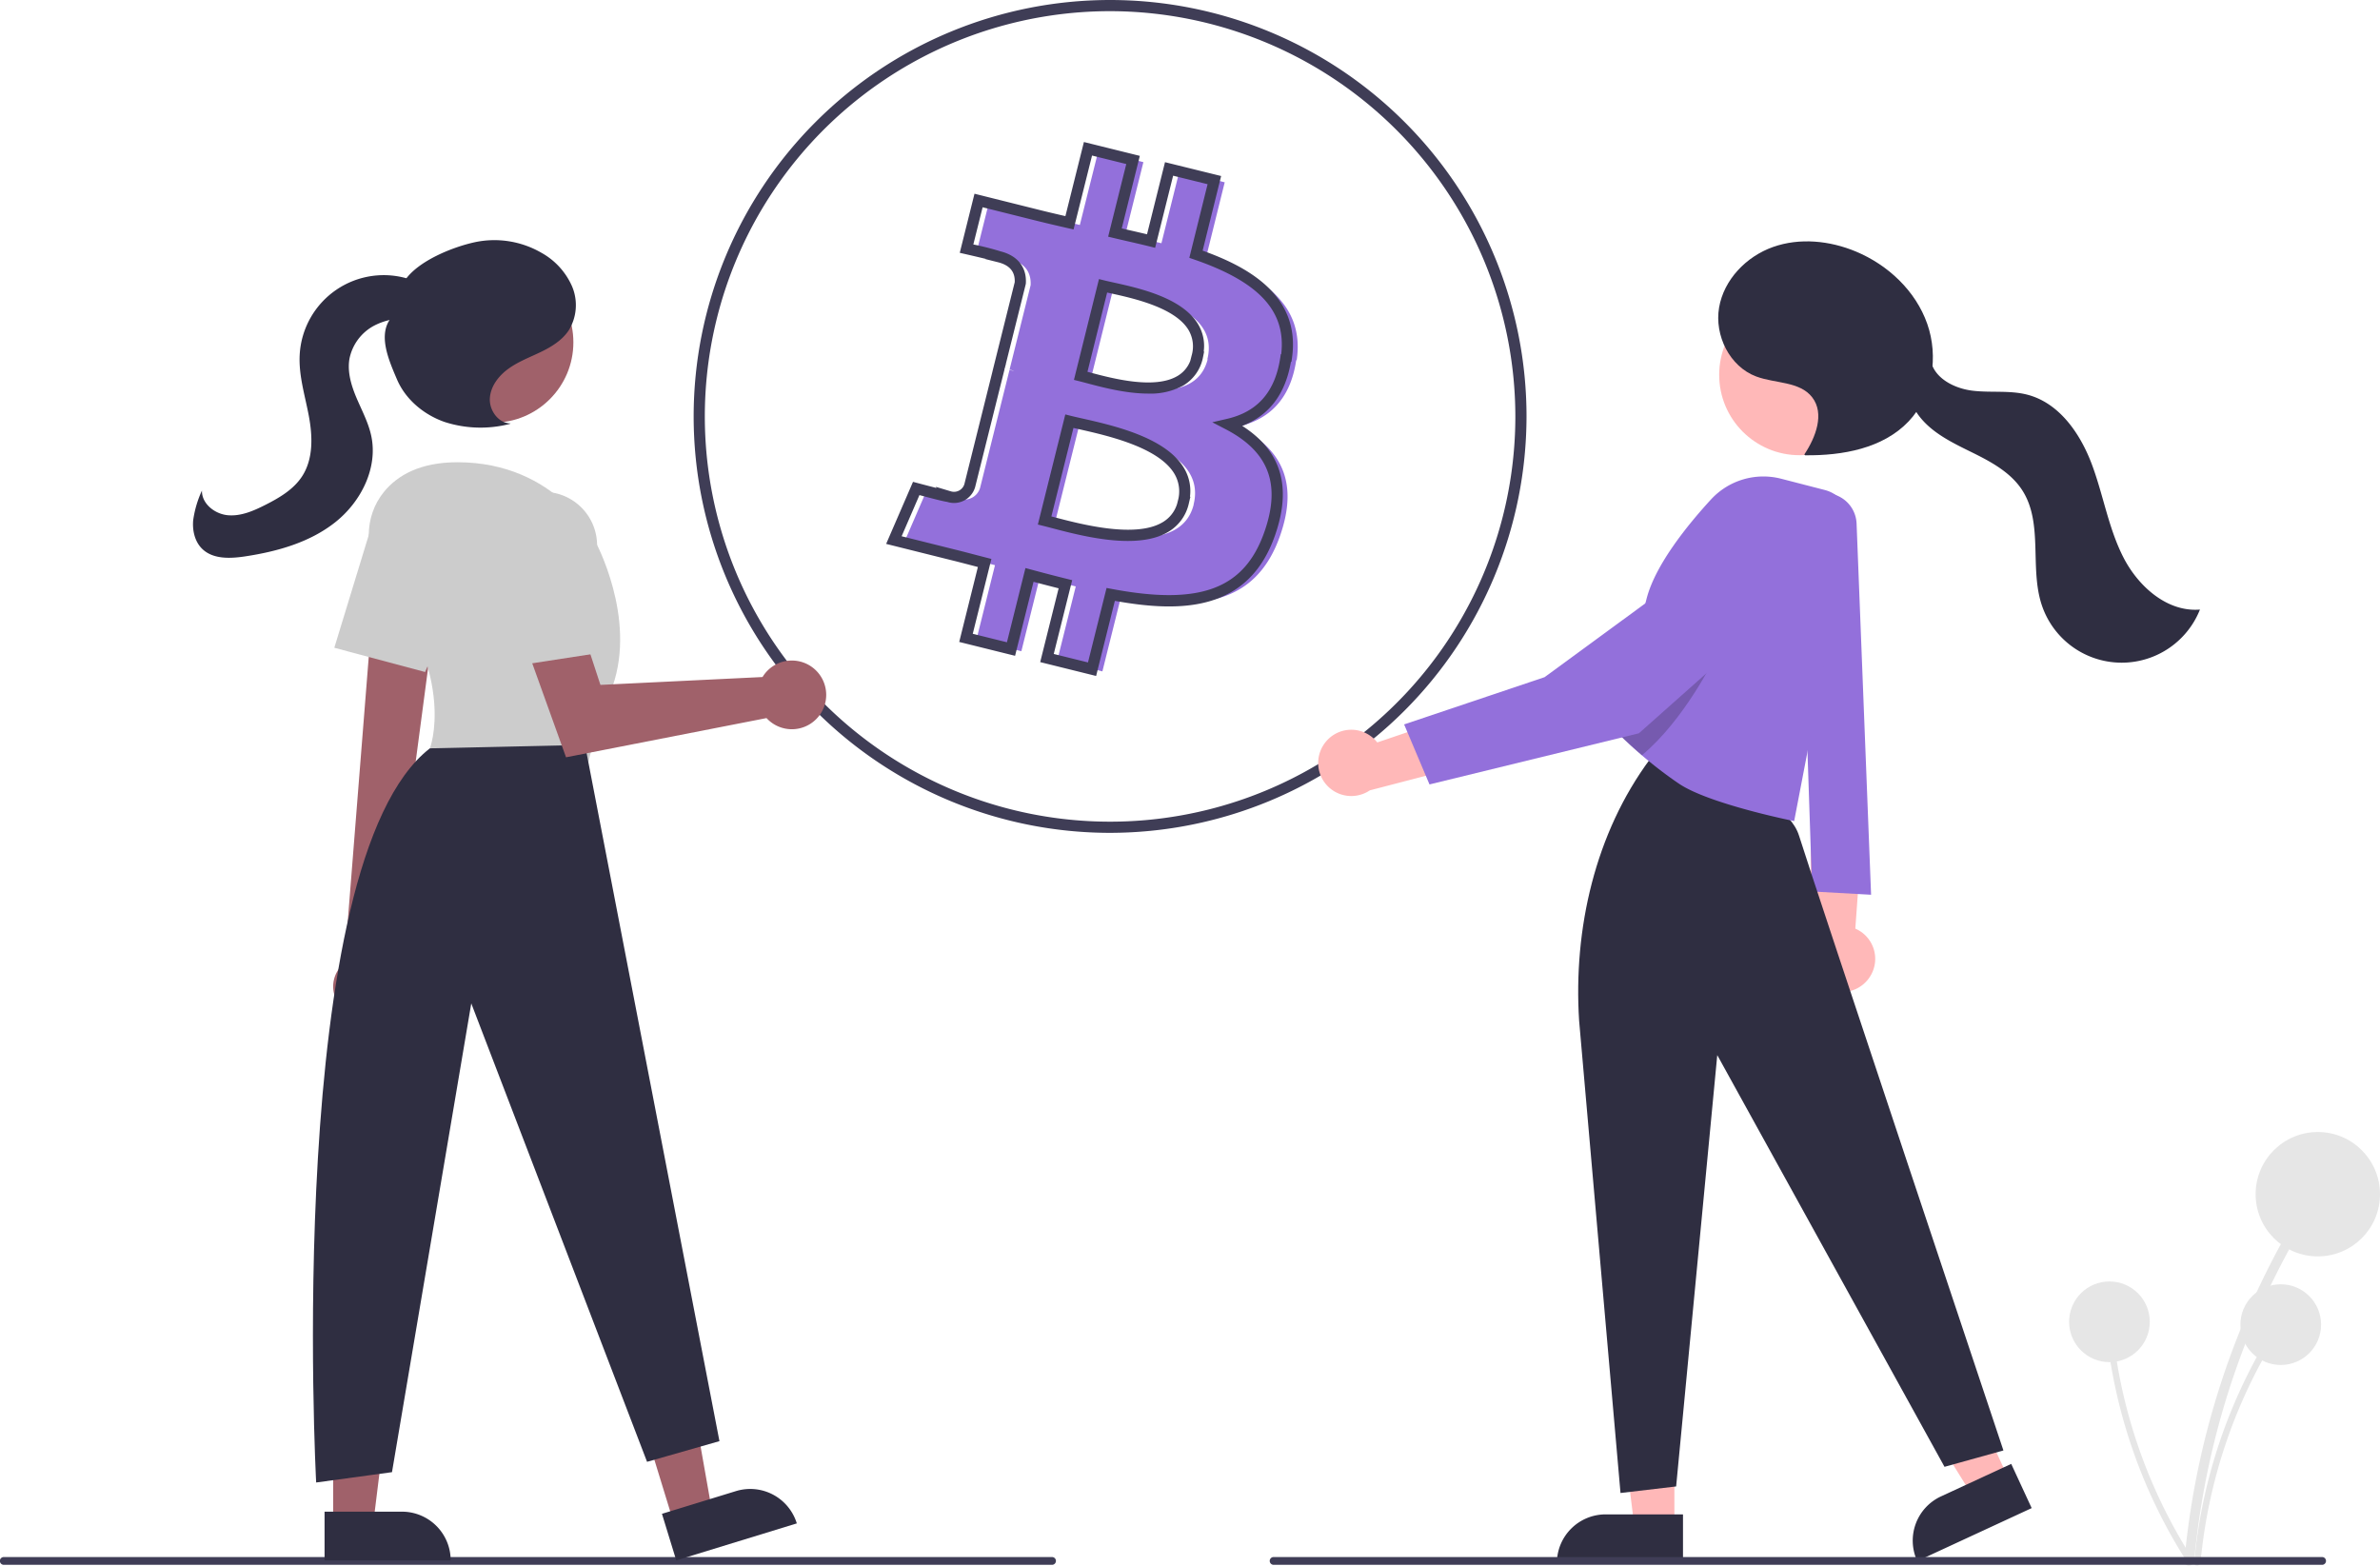 <svg id="aac55e20-4295-4738-859e-026cde4431f5" data-name="Layer 1" xmlns="http://www.w3.org/2000/svg" width="727.21" height="478.36" viewBox="0 0 727.21 478.36"><path d="M604.991,289.168l5.615-22.646L596.765,263.109l-5.495,22.032c-3.618-.904-7.338-1.707-11.042-2.594l5.53-22.185-13.772-3.413L566.338,279.56q-4.506-1.024-8.789-2.065l-18.994-4.744-3.669,14.711s10,2.287,10,2.492c5.58,1.399,6.587,5.12,6.417,8.004l-6.434,25.786a10.033,10.033,0,0,1,1.433.461l-1.451-.358-9.01,36.111a4.992,4.992,0,0,1-6.28,3.277H529.527c.137.205-10.017-2.492-10.017-2.492l-6.826,15.769,17.919,4.471c3.413.836,6.604,1.707,9.813,2.526L534.715,406.392,548.47,409.805l5.649-22.646c3.652.99,7.321,1.928,10.973,2.85l-5.632,22.544,13.772,3.413,5.7-22.851c23.482,4.437,41.162,2.645,48.585-18.584,5.99-17.066-.29-26.964-12.663-33.397,8.994-2.082,15.786-7.987,17.595-20.223l.153-.068C635.095,304.135,622.364,295.158,604.991,289.168Zm-3.857,75.806c-4.249,17.066-33.055,7.85-42.391,5.546l7.56-30.326c9.3,2.338,39.251,6.946,34.796,24.779Zm4.266-44.371c-3.891,15.564-27.851,7.645-35.633,5.717l6.826-27.493c7.765,1.928,32.817,5.546,28.704,21.776Z" transform="translate(-236.395 -210.82)" fill="#9370db"/><path d="M575.583,465.303A127.241,127.241,0,1,1,702.824,338.061,127.385,127.385,0,0,1,575.583,465.303Zm0-251.07A123.828,123.828,0,1,0,699.411,338.061,123.968,123.968,0,0,0,575.583,214.233ZM571.314,417.367l-17.086-4.235,5.633-22.547c-2.554-.643-5.121-1.31-7.669-1.992l-5.64,22.613-17.067-4.235,5.704-22.9q-.999-.26-2.004-.523c-2.003-.524-4.034-1.056-6.15-1.575l-19.878-4.961,8.21-18.963,1.42.377c1.965.522,4.041,1.063,5.771,1.504l-.24-.36,4.539,1.362a3.312,3.312,0,0,0,4.196-2.152l8.596-34.46-.008-.003,6.806-27.278c.135-3.201-1.547-5.196-5.136-6.095l-3.831-.961.095-.061c-1.811-.439-4.086-.972-6.229-1.462l-1.697-.387,4.503-18.056,20.651,5.158q3.476.852,7.125,1.684l5.656-22.642,17.084,4.234-5.525,22.168q1.458.34,2.914.672c1.613.371,3.219.739,4.81,1.122l5.495-22.034,17.151,4.23L603.86,287.407c13.547,4.857,30.168,13.588,27.27,33.021l-.138.927-.164.072c-1.692,9.839-6.685,16.39-14.872,19.526,11.951,7.64,15.222,18.628,10.011,33.475-8.231,23.539-29.151,23.535-48.928,19.989Zm-12.945-6.725,10.459,2.592L574.505,390.474l1.582.299c27.015,5.104,40.534.042,46.658-17.471,5.096-14.519,1.334-24.47-11.84-31.321l-4.104-2.134,4.506-1.042c9.414-2.179,14.742-8.331,16.291-18.81l.137-.928.139-.062c1.529-13.099-6.723-22.034-26.603-28.889l-1.476-.508,5.579-22.504-10.529-2.596-5.497,22.037-1.657-.414c-2.108-.527-4.25-1.019-6.404-1.513-1.538-.353-3.081-.707-4.621-1.077l-1.674-.402L580.528,260.942l-10.46-2.592-5.641,22.58-1.629-.371c-3.013-.686-5.958-1.37-8.817-2.072l-17.345-4.333-2.835,11.366a82.002,82.002,0,0,1,8.394,2.126c5.152,1.312,7.939,4.861,7.65,9.746l-.048.312-6.048,24.239.02.008-.406,1.539-.08-.02-.032.098.095.024-9.011,36.111a6.72,6.72,0,0,1-8.457,4.499l.005-.016c-1.305-.176-3.724-.804-8.553-2.085l-5.443,12.573,15.967,3.984c2.127.522,4.176,1.057,6.195,1.587,1.215.317,2.419.633,3.626.942l1.644.419-5.698,22.874,10.443,2.591,5.658-22.682,1.681.455c3.623.982,7.303,1.938,10.938,2.841l1.659.412Zm22.622-34.529c-8.259,0-17.314-2.38-23.141-3.911-1.009-.265-1.909-.502-2.677-.692l-1.66-.41,8.387-33.645,1.659.417c.937.236,2.087.494,3.391.788,9.496,2.139,25.389,5.719,31.091,14.972a13.61,13.61,0,0,1,1.947,8.967h.135l-.493,2.119a13.426,13.426,0,0,1-6.313,8.643C589.912,375.38,585.574,376.113,580.991,376.113Zm-23.343-7.492q.512.134,1.069.28c7.967,2.096,24.547,6.449,32.859,1.526a9.826,9.826,0,0,0,4.478-5.618l.228-.914a10.527,10.527,0,0,0-1.149-8.47c-4.948-8.03-20.552-11.544-28.935-13.433-.642-.145-1.247-.282-1.81-.411Zm29.549-37.538c-6.783,0-14.031-1.929-18.718-3.176-.862-.229-1.63-.434-2.283-.596l-1.657-.411,7.649-30.806,1.656.411c.768.191,1.708.398,2.773.633,7.791,1.72,20.83,4.6,25.771,12.612a12.83,12.83,0,0,1,1.803,8.48h.132l-.427,2.121a12.857,12.857,0,0,1-6.016,8.31A21.029,21.029,0,0,1,587.197,331.084ZM568.67,324.426q.332.087.687.182c6.905,1.837,19.758,5.258,26.789,1.113a9.089,9.089,0,0,0,3.94-4.638l.397-1.566a9.868,9.868,0,0,0-1-7.975c-4.183-6.784-16.816-9.573-23.602-11.071-.419-.092-.819-.181-1.197-.266Z" transform="translate(-236.395 -210.82)" fill="#3f3d56"/><path d="M641.076,438.032a10.064,10.064,0,0,1,16.142-.352l33.834-11.5-4.69,17.968-31.41,8.166a10.111,10.111,0,0,1-13.875-14.281Z" transform="translate(-236.395 -210.82)" fill="#ffb8b8"/><path d="M906.827,687.743a246.303,246.303,0,0,1,20.385-77.735q4.601-10.278,10.127-20.103c.947-1.685-1.644-3.199-2.59-1.514a249.707,249.707,0,0,0-27.786,76.655q-2.086,11.269-3.136,22.696c-.178,1.922,2.823,1.909,3,0Z" transform="translate(-236.395 -210.82)" fill="#e6e6e6"/><circle cx="708.21" cy="364.897" r="19" fill="#e6e6e6"/><path d="M908.77,688.248a159.788,159.788,0,0,1,13.225-50.43q2.985-6.668,6.57-13.042a.974.974,0,0,0-1.681-.982,161.996,161.996,0,0,0-18.026,49.73q-1.353,7.31-2.034,14.724c-.115,1.247,1.832,1.239,1.946,0Z" transform="translate(-236.395 -210.82)" fill="#e6e6e6"/><circle cx="696.883" cy="404.751" r="12.326" fill="#e6e6e6"/><path d="M906.314,687.084a159.788,159.788,0,0,1-20.59-47.897q-1.748-7.093-2.841-14.324a.974.974,0,0,0-1.929.259,161.996,161.996,0,0,0,16.374,50.298q3.429,6.597,7.452,12.861c.676,1.054,2.206-.15,1.535-1.197Z" transform="translate(-236.395 -210.82)" fill="#e6e6e6"/><circle cx="644.542" cy="403.886" r="12.326" fill="#e6e6e6"/><path d="M807.705,509.345a10.056,10.056,0,0,0-4.418-14.773l2.591-35.641-16.203,9.072.024,32.454a10.11,10.11,0,0,0,18.006,8.887Z" transform="translate(-236.395 -210.82)" fill="#ffb8b8"/><path d="M803.674,370.799,808.105,484.217l-18-1-4-119,3.796-1.786A9.665,9.665,0,0,1,803.674,370.799Z" transform="translate(-236.395 -210.82)" fill="#9370db"/><polygon points="511.612 466.235 499.352 466.234 493.52 418.946 511.614 418.947 511.612 466.235" fill="#ffb8b8"/><path d="M490.595,462.731h23.644a0,0,0,0,1,0,0v14.887a0,0,0,0,1,0,0H475.708a0,0,0,0,1,0,0v0A14.887,14.887,0,0,1,490.595,462.731Z" fill="#2f2e41"/><polygon points="613.615 451.583 602.489 456.734 577.329 416.272 593.749 408.671 613.615 451.583" fill="#ffb8b8"/><path d="M832.188,665.526h23.644a0,0,0,0,1,0,0v14.887a0,0,0,0,1,0,0H817.301a0,0,0,0,1,0,0v0A14.887,14.887,0,0,1,832.188,665.526Z" transform="translate(-441.71 202.891) rotate(-24.841)" fill="#2f2e41"/><path d="M718.897,522.728l12.644,144.289,17-2L761.105,533.217l69.436,125.8,18-5S790.605,480.717,786.105,466.217c-4.933-15.895-44-22-44-22l-1.5-1.5C723.818,465.315,717.094,494.635,718.897,522.728Z" transform="translate(-236.395 -210.82)" fill="#2f2e41"/><circle cx="549.859" cy="114.532" r="24.561" fill="#ffb8b8"/><path d="M801.674,372.743l-17.07,88.97s-25.94-5.18-35.18-11.42c-3.66-2.48-6.98-5.04-9.78-7.36-.55-.45-1.07-.9-1.58-1.33-4.62-3.95-7.46-6.89-7.46-6.89s1.479-7.25,3.29-15.83c2.02-9.61,4.47-20.9,5.72-25.51,2.75-10.11,12.19-21.89,19.55-29.91a21.738,21.738,0,0,1,21.47-6.36l13.32,3.44A10.543,10.543,0,0,1,801.674,372.743Z" transform="translate(-236.395 -210.82)" fill="#9370db"/><path d="M760.394,411.602s-9.18,19.08-22.33,30c-4.62-3.95-7.46-6.89-7.46-6.89s1.479-7.25,3.29-15.83C744.914,413.063,756.274,409.393,760.394,411.602Z" transform="translate(-236.395 -210.82)" opacity="0.2"/><path d="M776.674,376.677a16.322,16.322,0,0,0-2.831-1.125,12.495,12.495,0,0,0-11.545,2.66l-53.958,39.523-42.914,14.435,7.754,18.341,63.976-15.624,42.43-37.708A12.754,12.754,0,0,0,776.674,376.677Z" transform="translate(-236.395 -210.82)" fill="#9370db"/><path d="M787.708,349.687c3.496-5.232,6.254-12.488,2.406-17.466-3.799-4.914-11.292-4.19-17.111-6.365-8.104-3.029-12.804-12.549-11.338-21.076s8.31-15.594,16.464-18.486,17.348-1.951,25.333,1.379c9.829,4.1,18.261,12.03,21.797,22.076s1.646,22.108-5.689,29.83c-7.864,8.278-20.206,10.485-31.623,10.351" transform="translate(-236.395 -210.82)" fill="#2f2e41"/><path d="M826.277,320.727c1.001,5.591,7.134,8.766,12.771,9.464s11.468-.197,16.955,1.269c9.674,2.584,16.055,11.888,19.567,21.265s5.069,19.498,9.633,28.412S898.612,397.909,908.591,397.075a25.732,25.732,0,0,1-48.394-1.569c-3.666-11.317.542-24.813-5.868-34.834-3.547-5.545-9.673-8.807-15.579-11.713s-12.106-5.889-16.066-11.148-4.751-13.563.129-17.981" transform="translate(-236.395 -210.82)" fill="#2f2e41"/><path d="M945.88,688.964h-320.294a1.191,1.191,0,1,1,0-2.381h320.294a1.191,1.191,0,1,1,0,2.381Z" transform="translate(-236.395 -210.82)" fill="#3f3d56"/><path d="M557.88,688.964h-320.294a1.191,1.191,0,1,1,0-2.381h320.294a1.191,1.191,0,0,1,0,2.381Z" transform="translate(-236.395 -210.82)" fill="#3f3d56"/><polygon points="205.801 465.134 217.522 461.537 209.226 414.618 191.928 419.927 205.801 465.134" fill="#a0616a"/><path d="M439.993,667.396h38.531a0,0,0,0,1,0,0V682.283a0,0,0,0,1,0,0H454.88a14.887,14.887,0,0,1-14.887-14.887v0A0,0,0,0,1,439.993,667.396Z" transform="translate(859.902 974.421) rotate(162.939)" fill="#2f2e41"/><polygon points="101.803 465.403 114.063 465.403 119.895 418.115 101.801 418.116 101.803 465.403" fill="#a0616a"/><path d="M335.571,672.72h38.531a0,0,0,0,1,0,0v14.887a0,0,0,0,1,0,0H350.458a14.887,14.887,0,0,1-14.887-14.887v0A0,0,0,0,1,335.571,672.72Z" transform="translate(473.309 1149.49) rotate(179.997)" fill="#2f2e41"/><path d="M341.319,519.146a9.162,9.162,0,0,1,.318-14.046l9.505-119.695,19.331,4.83L354.995,506.994a9.212,9.212,0,0,1-13.677,12.152Z" transform="translate(-236.395 -210.82)" fill="#a0616a"/><circle cx="150.634" cy="104.601" r="24.561" fill="#a0616a"/><path d="M353.483,387.78c-5.837-8.013-6.017-19.049.271-26.714,4.103-5.002,10.966-9.004,22.425-9.004,30.543,0,42.128,24.224,42.128,24.224s12.638,23.17,5.266,44.235-7.372,23.17-7.372,23.17l-48.447-4.213S375.927,418.592,353.483,387.78Z" transform="translate(-236.395 -210.82)" fill="#ccc"/><path d="M338.543,408.748l10.437-34.146a16.327,16.327,0,0,1,23.097-9.737h0a16.356,16.356,0,0,1,7.465,21.074l-13.269,30.218Z" transform="translate(-236.395 -210.82)" fill="#ccc"/><path d="M415.148,438.425l41.075,212.747-22.117,6.319L380.392,517.415,356.168,660.651l-23.17,3.16S322.834,474.292,367.754,439.478Z" transform="translate(-236.395 -210.82)" fill="#2f2e41"/><path d="M470.354,416.343a10.527,10.527,0,0,0-.963,1.349L419.856,420.094l-9.538-29.12L393.756,398.846l15.588,43.371,61.262-11.981a10.496,10.496,0,1,0-.252-13.893Z" transform="translate(-236.395 -210.82)" fill="#a0616a"/><path d="M386.293,379.345a16.326,16.326,0,0,1,17.233-18.202h0a16.356,16.356,0,0,1,15.308,16.295V410.44l-28.369,4.365Z" transform="translate(-236.395 -210.82)" fill="#ccc"/><path d="M392.431,340.205c-3.686-.016-6.53-3.897-6.365-7.58s2.639-6.923,5.619-9.093,6.475-3.492,9.798-5.087,6.617-3.586,8.669-6.648a14.716,14.716,0,0,0,1.023-13.504,21.669,21.669,0,0,0-9.333-10.224,28.688,28.688,0,0,0-20.417-3.228c-6.888,1.511-17.154,5.695-21.19,11.478l-4.208,11.458c-4.288,5.156-.968,12.813,1.668,18.98s8.248,10.806,14.581,13.011a35.794,35.794,0,0,0,19.841.595" transform="translate(-236.395 -210.82)" fill="#2f2e41"/><path d="M369.985,302.044c-1.809-2.899-4.944-4.743-8.186-5.825a25.724,25.724,0,0,0-33.832,23.003c-.344,6.314,1.634,12.489,2.795,18.705s1.393,13.082-2.034,18.396c-2.611,4.048-6.964,6.596-11.261,8.773-3.581,1.814-7.455,3.516-11.453,3.154s-8.016-3.528-7.91-7.541a32.054,32.054,0,0,0-2.682,9.08c-.281,3.156.497,6.561,2.776,8.762,3.313,3.199,8.563,2.965,13.116,2.274,9.857-1.494,19.838-4.295,27.626-10.52s12.955-16.475,10.904-26.231c-.857-4.075-2.87-7.796-4.497-11.63s-2.897-8.027-2.15-12.124a14.735,14.735,0,0,1,7.493-9.982,19.601,19.601,0,0,1,12.523-1.899c2.799.459,6.294,1.173,7.954-1.127a4.508,4.508,0,0,0-.094-4.809,13.248,13.248,0,0,0-3.593-3.56" transform="translate(-236.395 -210.82)" fill="#2f2e41"/></svg>